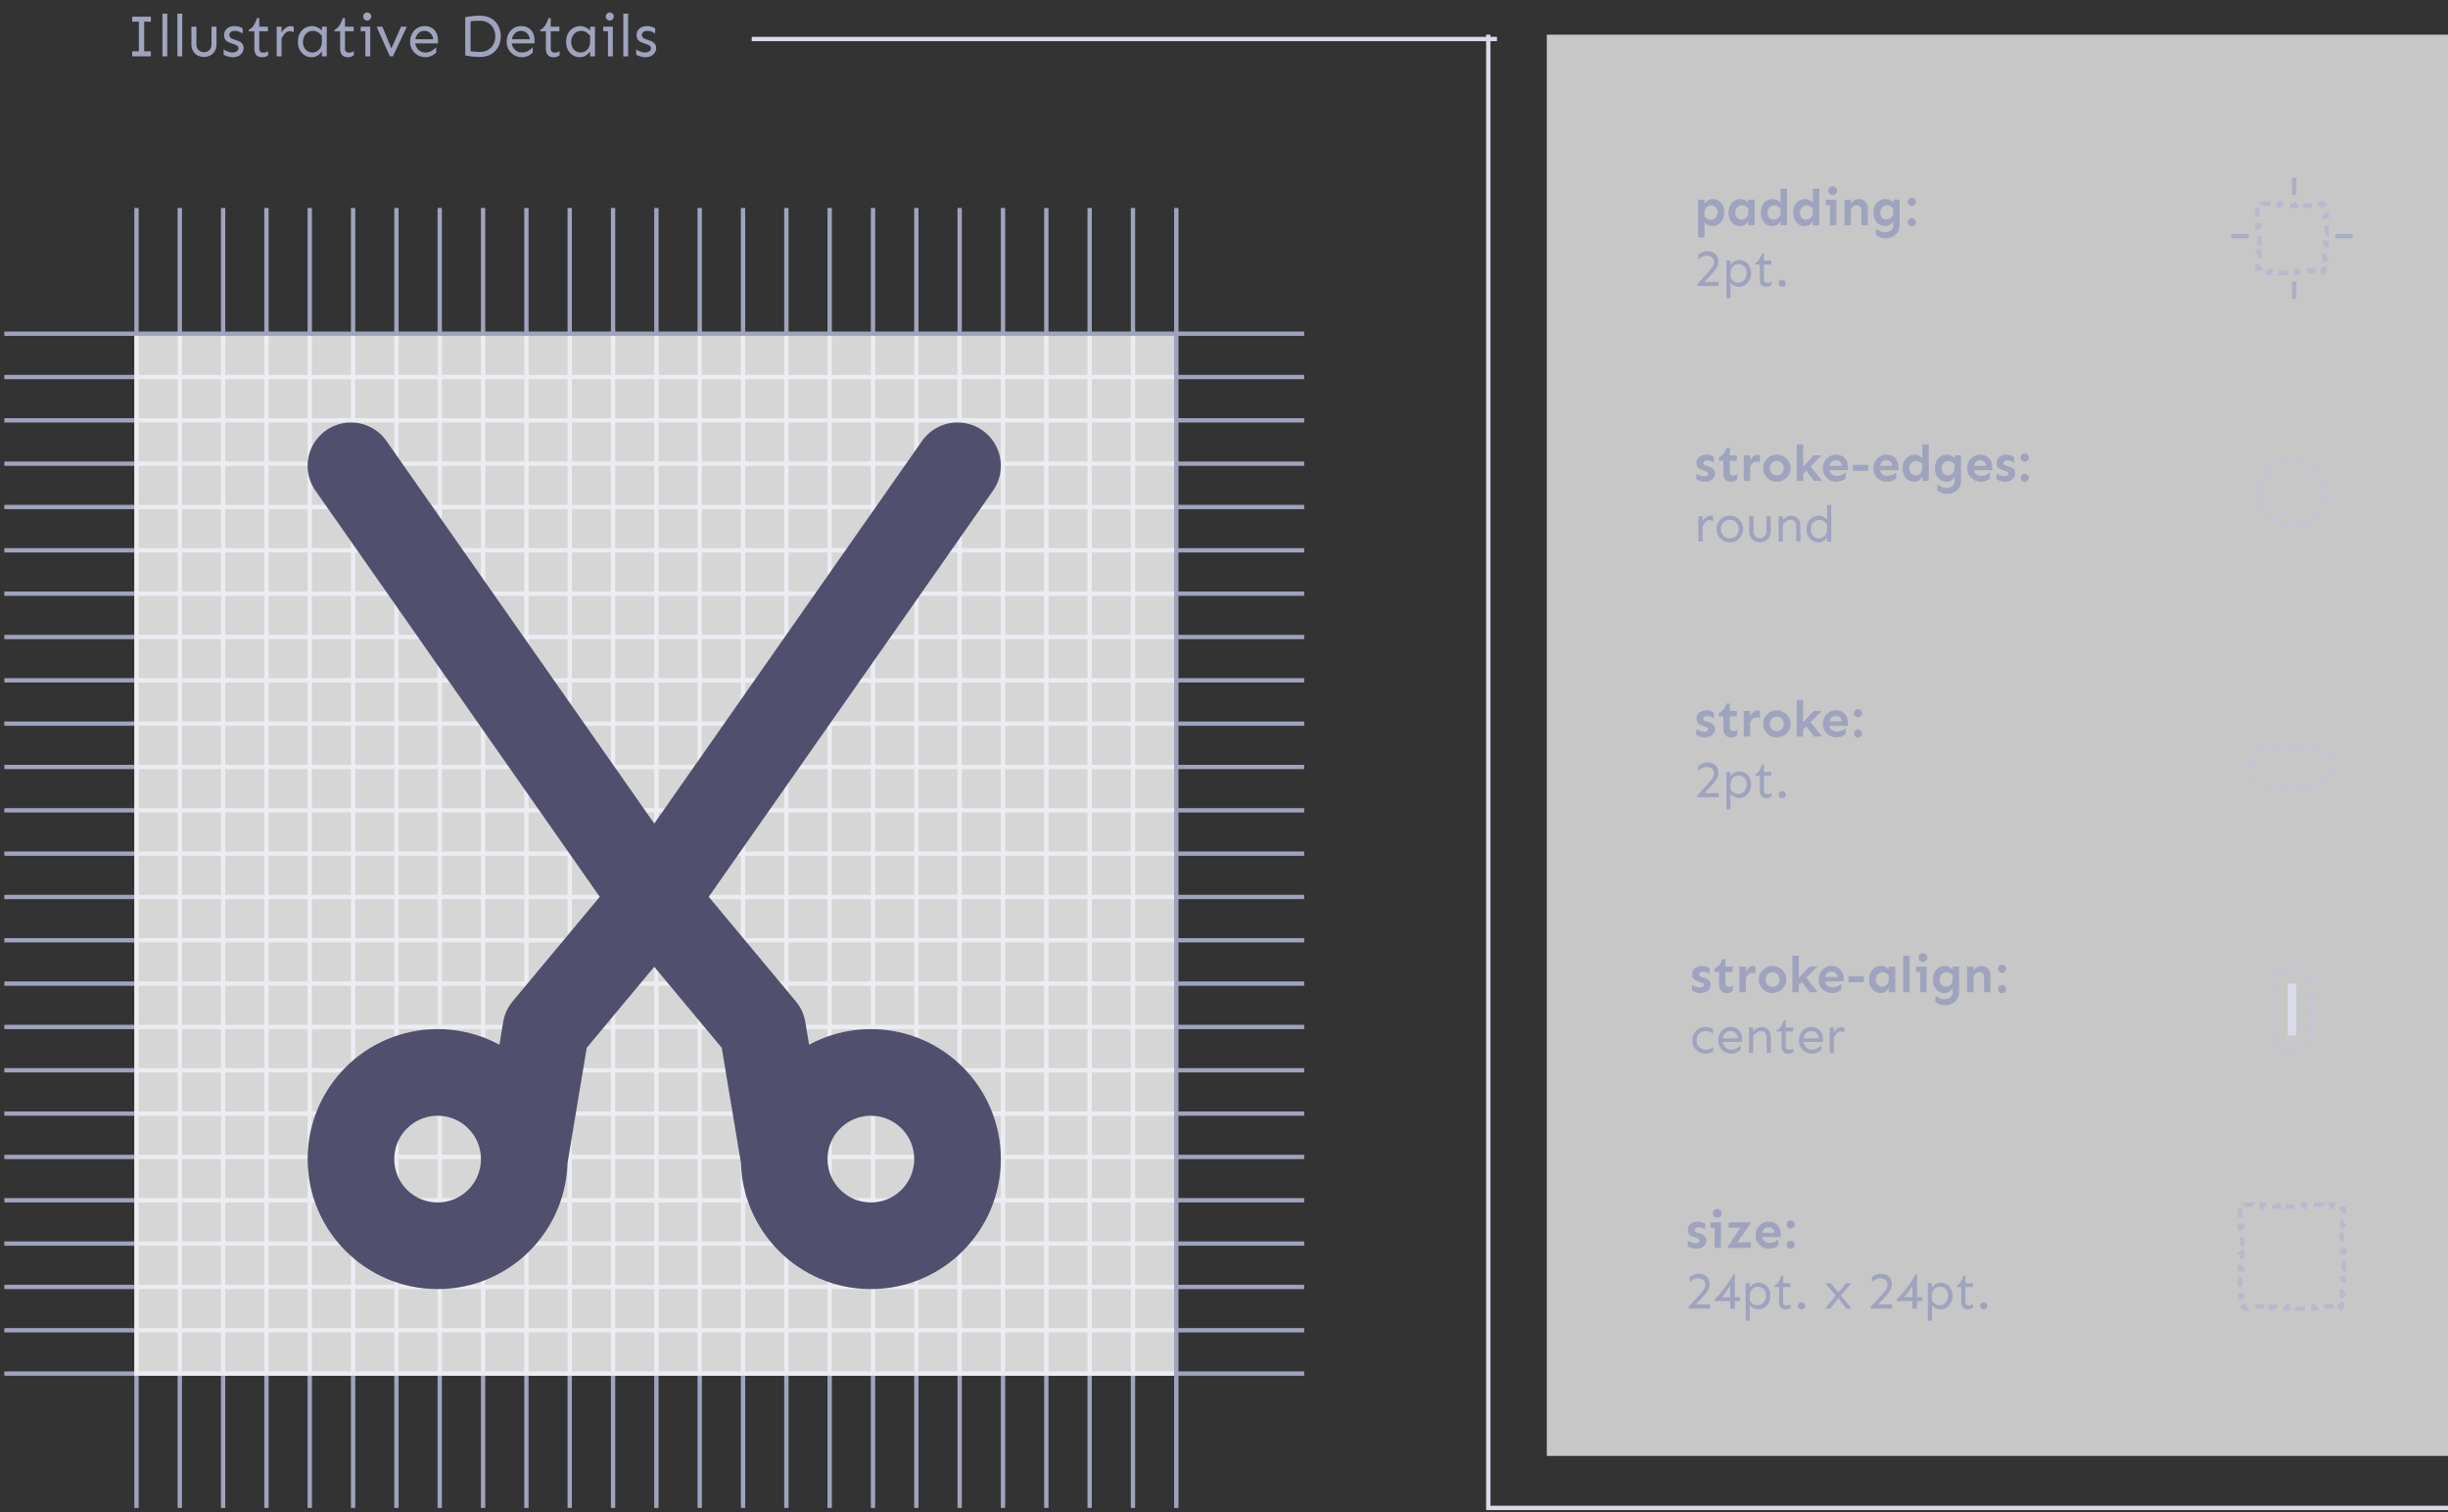 <svg xmlns="http://www.w3.org/2000/svg" width="565" height="349" fill="none" viewBox="0 0 565 349"><rect x="0" y="0" width="565" height="349" fill="#333333" stroke="none"/><path fill="#F8F8F8" fill-opacity=".75" d="M357 8h208v328H357z"/><path stroke="#A0A3BD" d="M31.498 48v300m10-300v300m10-300v300m10-300v300m10-300v300m10-300v300m10-300v300m10-300v300m10-300v300m10-300v300m10-300v300m10-300v300m10-300v300m10-300v300m10-300v300m10-300v300m10-300v300m10-300v300m10-300v300m10.001-300v300m10-300v300m10-300v300m10-300v300m10-300v300m10-300v300M.998 317h300m-300-10h300m-300-10h300m-300-10h300m-300-10h300m-300-10h300m-300-10h300m-300-10h300m-300-10h300m-300-10h300m-300-10h300m-300-10h300m-300-10h300m-300-10h300m-300-10h300m-300-10h300m-300-10h300m-300-10h300m-300-10h300m-300-10h300m-300-10h300m-300-10h300m-300-10h300m-300-10h300m-300-10h300"/><path fill="#fff" d="M30.998 77.5h240v240h-240z" opacity=".8"/><path stroke="#514F6E" stroke-linecap="round" stroke-linejoin="round" stroke-width="20" d="m220.998 107.5-70 100-70-100m40 160 5-30 25-30 25 30 5 30m-80 20c11.046 0 20-8.954 20-20s-8.954-20-20-20-20 8.954-20 20 8.954 20 20 20Zm100 0c11.046 0 20-8.954 20-20s-8.954-20-20-20-20 8.954-20 20 8.954 20 20 20Z"/><path fill="#A0A3BD" d="M34.825 11.838V13h-4.32v-1.162h1.544V5.002h-1.545V3.84h4.32v1.162H33.28v6.836h1.544Zm3.787-8.682V13H37.49V3.156h1.122Zm3.445 0V13h-1.121V3.156h1.12Zm7.916 3.008v4.047c0 .601-.128 1.121-.383 1.559a2.638 2.638 0 0 1-1.039 1.011 3.05 3.05 0 0 1-1.477.356 3.05 3.05 0 0 1-1.476-.356 2.639 2.639 0 0 1-1.04-1.011c-.254-.438-.382-.957-.382-1.56V6.165h1.162v4.047c0 .592.173 1.048.52 1.367a1.8 1.8 0 0 0 1.217.465 1.75 1.75 0 0 0 1.203-.465c.355-.319.533-.775.533-1.367V6.164h1.162Zm4.156-.137c.401 0 .775.06 1.121.178.347.11.597.223.752.342V7.75a3.558 3.558 0 0 0-.779-.424 2.607 2.607 0 0 0-1.012-.205c-.428 0-.752.1-.97.3-.21.201-.315.411-.315.63 0 .173.06.35.178.533.127.173.346.314.656.424l1.148.41c.447.155.78.378.999.67.218.292.328.633.328 1.025 0 .383-.11.734-.328 1.053-.21.319-.506.574-.89.766-.373.182-.806.273-1.298.273a3.44 3.44 0 0 1-.834-.11 5.08 5.08 0 0 1-.766-.232 3.544 3.544 0 0 1-.505-.26V11.4c.127.091.305.196.533.315.237.11.487.205.752.287.264.073.51.11.738.11.428 0 .766-.096 1.012-.288.255-.191.383-.428.383-.71a.611.611 0 0 0-.26-.52c-.164-.128-.406-.25-.725-.37l-1.011-.369c-.53-.2-.88-.45-1.053-.751a2.12 2.12 0 0 1-.26-1.053c0-.584.219-1.067.656-1.45.438-.382 1.021-.574 1.75-.574Zm5.701-1.832v1.97h1.997v1.052H59.83v4.006c0 .282.073.505.22.67.145.164.368.246.67.246.273 0 .5-.032.683-.096.182-.073.341-.15.478-.232v.916c-.182.145-.378.26-.588.341-.2.091-.474.137-.82.137-.583 0-1.025-.173-1.326-.52-.292-.355-.438-.824-.438-1.408v-4.06h-1.312v-.328c.446-.2.82-.529 1.12-.985.302-.465.566-1.034.794-1.709h.52Zm5.155 1.97V7.53c.264-.455.583-.82.957-1.093.373-.274.756-.41 1.148-.41.264 0 .501.045.711.136v1.299a1.701 1.701 0 0 0-.875-.26c-.465 0-.843.164-1.135.492-.282.328-.551.72-.806 1.176V13h-1.121V6.164h1.12Zm7.068-.138c.392 0 .788.096 1.19.287.41.183.76.438 1.052.766v-.916h1.121V13h-1.12v-1.162a3.35 3.35 0 0 1-.972.957c-.4.273-.86.41-1.38.41a3.036 3.036 0 0 1-1.6-.437 3.33 3.33 0 0 1-1.162-1.245c-.283-.528-.424-1.139-.424-1.832 0-.756.141-1.408.424-1.955a3.11 3.11 0 0 1 1.19-1.257 3.205 3.205 0 0 1 1.681-.452Zm.205 1.094c-.492 0-.911.123-1.258.37a2.498 2.498 0 0 0-.806.956 2.856 2.856 0 0 0-.274 1.244c0 .438.091.843.274 1.217.182.365.437.657.765.875.337.219.725.328 1.162.328.42 0 .793-.109 1.122-.328.328-.218.587-.52.779-.902.191-.392.282-.83.273-1.313l-.013-1.312a3.542 3.542 0 0 0-.916-.834c-.32-.2-.689-.3-1.108-.3Zm7.37-2.926v1.97h1.995v1.052h-1.996v4.006c0 .282.073.505.219.67.146.164.37.246.67.246.273 0 .501-.032.683-.096a3.35 3.35 0 0 0 .479-.232v.916c-.182.145-.378.26-.588.341-.2.091-.474.137-.82.137-.584 0-1.026-.173-1.326-.52-.292-.355-.438-.824-.438-1.408v-4.06h-1.312v-.328c.446-.2.82-.529 1.12-.985.302-.465.566-1.034.794-1.709h.52Zm5.126-1.312c.264 0 .483.096.656.287a.88.88 0 0 1 .274.643.91.91 0 0 1-.273.642.847.847 0 0 1-.657.287.89.89 0 0 1-.67-.287.934.934 0 0 1-.26-.643c0-.246.087-.46.26-.642a.89.89 0 0 1 .67-.287Zm.697 3.281V13h-1.12V7.217h-1.08V6.164h2.2Zm8.45 0L90.688 13h-.698l-3.076-6.836h1.34l2.065 5.031 2.242-5.03h1.34Zm4.047-.137c.701 0 1.285.146 1.75.438.464.292.811.688 1.039 1.19.237.5.355 1.066.355 1.695v.67h-5.25c.055.382.187.733.397 1.052.21.32.483.575.82.766.337.182.725.273 1.162.273.492 0 .953-.123 1.38-.369a5.217 5.217 0 0 0 1.081-.834l-.014 1.217a2.726 2.726 0 0 1-.574.492 3.59 3.59 0 0 1-.861.41 2.882 2.882 0 0 1-1.012.178c-.693 0-1.308-.164-1.846-.492a3.616 3.616 0 0 1-1.271-1.299 3.656 3.656 0 0 1-.451-1.791c0-.647.14-1.244.423-1.791.283-.547.67-.984 1.163-1.312a3.05 3.05 0 0 1 1.709-.493Zm0 1.094c-.566 0-1.03.191-1.395.574a2.51 2.51 0 0 0-.684 1.367h4.116c-.046-.446-.174-.81-.383-1.093a1.875 1.875 0 0 0-.738-.63 2.023 2.023 0 0 0-.916-.218Zm12.796-3.5c1.03 0 1.901.21 2.612.629.72.42 1.267.989 1.64 1.709.383.71.575 1.518.575 2.42 0 .902-.192 1.713-.575 2.434a4.186 4.186 0 0 1-1.64 1.695c-.711.42-1.582.629-2.612.629a14.56 14.56 0 0 1-1.736-.096 28.16 28.16 0 0 1-1.627-.246V3.963c.556-.1 1.098-.182 1.627-.246a14.557 14.557 0 0 1 1.736-.096Zm0 1.162c-.328 0-.679.014-1.052.041-.374.018-.734.05-1.08.096v6.918c.346.036.706.068 1.08.096.373.027.724.04 1.052.04.739 0 1.372-.154 1.901-.464a3.2 3.2 0 0 0 1.23-1.285c.292-.547.438-1.162.438-1.846 0-.684-.146-1.294-.438-1.832a3.09 3.09 0 0 0-1.23-1.285c-.529-.32-1.162-.479-1.901-.479Zm9.489 1.244c.702 0 1.285.146 1.75.438.465.292.811.688 1.039 1.19.237.5.355 1.066.355 1.695v.67h-5.25c.055.382.187.733.397 1.052.209.32.483.575.82.766.337.182.725.273 1.162.273.492 0 .953-.123 1.381-.369a5.219 5.219 0 0 0 1.08-.834l-.014 1.217a2.726 2.726 0 0 1-.574.492 3.58 3.58 0 0 1-.861.41 2.881 2.881 0 0 1-1.012.178c-.693 0-1.308-.164-1.846-.492a3.622 3.622 0 0 1-1.271-1.299 3.653 3.653 0 0 1-.451-1.791c0-.647.141-1.244.424-1.791.282-.547.67-.984 1.162-1.312a3.05 3.05 0 0 1 1.709-.493Zm0 1.094c-.565 0-1.03.191-1.395.574-.364.374-.592.83-.683 1.367h4.115c-.046-.446-.173-.81-.383-1.093a1.874 1.874 0 0 0-.738-.63 2.024 2.024 0 0 0-.916-.218Zm6.877-2.926v1.97h1.996v1.052h-1.996v4.006c0 .282.073.505.218.67.146.164.37.246.67.246.274 0 .502-.032.684-.096.182-.073.342-.15.478-.232v.916c-.182.145-.378.26-.587.341-.201.091-.474.137-.821.137-.583 0-1.025-.173-1.326-.52-.292-.355-.437-.824-.437-1.408v-4.06h-1.313v-.328c.447-.2.82-.529 1.121-.985.301-.465.565-1.034.793-1.709h.52Zm6.849 1.832c.392 0 .789.096 1.19.287.41.183.761.438 1.052.766v-.916h1.122V13h-1.122v-1.162c-.237.365-.56.684-.97.957-.401.273-.862.41-1.381.41a3.039 3.039 0 0 1-1.6-.437 3.33 3.33 0 0 1-1.162-1.245c-.282-.528-.424-1.139-.424-1.832 0-.756.142-1.408.424-1.955a3.108 3.108 0 0 1 1.19-1.257 3.202 3.202 0 0 1 1.681-.452Zm.205 1.094c-.492 0-.911.123-1.257.37a2.49 2.49 0 0 0-.807.956 2.86 2.86 0 0 0-.274 1.244c0 .438.092.843.274 1.217.182.365.437.657.766.875.337.219.724.328 1.162.328.419 0 .793-.109 1.121-.328.328-.218.588-.52.779-.902a2.82 2.82 0 0 0 .273-1.313l-.013-1.312a3.552 3.552 0 0 0-.916-.834c-.319-.2-.688-.3-1.108-.3Zm6.577-4.238c.264 0 .483.096.656.287a.88.88 0 0 1 .273.643.91.91 0 0 1-.273.642.847.847 0 0 1-.656.287.888.888 0 0 1-.67-.287.93.93 0 0 1-.26-.643.9.9 0 0 1 .26-.642.888.888 0 0 1 .67-.287Zm.697 3.281V13h-1.121V7.217h-1.08V6.164h2.201Zm3.541-3.008V13h-1.121V3.156h1.121Zm4.361 2.871c.401 0 .775.06 1.121.178.347.11.597.223.752.342V7.75a3.548 3.548 0 0 0-.779-.424 2.605 2.605 0 0 0-1.012-.205c-.428 0-.752.1-.971.3-.209.201-.314.411-.314.63 0 .173.059.35.178.533.127.173.346.314.656.424l1.148.41c.447.155.78.378.998.67.219.292.329.633.329 1.025 0 .383-.11.734-.329 1.053a2.217 2.217 0 0 1-.888.766c-.374.182-.807.273-1.299.273-.264 0-.542-.036-.834-.11a5.073 5.073 0 0 1-.766-.232 3.548 3.548 0 0 1-.505-.26V11.4c.127.091.305.196.533.315.237.11.487.205.752.287.264.073.51.11.738.11.428 0 .766-.096 1.012-.288.255-.191.382-.428.382-.71a.611.611 0 0 0-.259-.52c-.164-.128-.406-.25-.725-.37l-1.012-.369c-.528-.2-.879-.45-1.052-.751a2.113 2.113 0 0 1-.26-1.053c0-.584.219-1.067.656-1.45.438-.382 1.021-.574 1.75-.574Z"/><path stroke="#D9DBE9" d="M343.5 348V8m2 1h-172M565 348H343"/><path fill="#A0A3BD" d="M392.824 222.93c.368 0 .707.054 1.02.164.312.109.555.234.727.375v1.312a4.316 4.316 0 0 0-.692-.363 2.04 2.04 0 0 0-.832-.176c-.281 0-.504.063-.668.188-.164.125-.246.273-.246.445 0 .125.047.242.141.352.093.101.273.191.539.269l.668.223c.898.265 1.347.785 1.347 1.558 0 .368-.105.696-.316.985a2.096 2.096 0 0 1-.832.668 2.636 2.636 0 0 1-1.149.246c-.398 0-.785-.063-1.16-.188-.375-.125-.66-.261-.855-.41v-1.301c.148.102.328.2.539.293.211.094.43.172.656.235.227.054.434.082.621.082.297 0 .524-.051.68-.153a.518.518 0 0 0 .246-.457.398.398 0 0 0-.199-.351 2.674 2.674 0 0 0-.586-.258l-.727-.258c-.453-.148-.765-.359-.937-.633a1.785 1.785 0 0 1-.258-.972c0-.375.094-.7.281-.973.196-.281.465-.5.809-.656a2.717 2.717 0 0 1 1.183-.246Zm5.415-1.571v1.723h1.64v1.242h-1.64v2.555c0 .266.058.476.175.633.125.148.309.222.551.222a1.696 1.696 0 0 0 .973-.269v1.183a1.846 1.846 0 0 1-.563.375c-.219.102-.496.153-.832.153-.531 0-.965-.168-1.301-.504-.328-.344-.492-.813-.492-1.406v-2.942h-1.066v-.762c.375-.132.719-.382 1.031-.75.32-.367.574-.851.762-1.453h.762Zm6.949 3.387a1.576 1.576 0 0 0-.785-.211 1.16 1.16 0 0 0-.856.34 3.198 3.198 0 0 0-.598.82V229h-1.488v-5.918h1.488v1.113c.204-.351.442-.644.715-.879.282-.234.598-.351.95-.351.21 0 .402.035.574.105v1.676Zm3.902-1.816c.578 0 1.106.14 1.582.422.477.273.859.648 1.149 1.125a2.9 2.9 0 0 1 .445 1.582c0 .586-.149 1.113-.445 1.582-.29.468-.672.843-1.149 1.125a3.125 3.125 0 0 1-1.582.41c-.57 0-1.098-.137-1.582-.41a3.306 3.306 0 0 1-1.148-1.125 2.954 2.954 0 0 1-.434-1.582c0-.586.145-1.114.434-1.582a3.158 3.158 0 0 1 1.148-1.125 3.088 3.088 0 0 1 1.582-.422Zm0 1.441c-.281 0-.543.067-.785.199a1.532 1.532 0 0 0-.586.575c-.141.25-.211.554-.211.914 0 .359.07.664.211.914.148.25.344.441.586.574.242.125.504.187.785.187s.543-.062.785-.187a1.53 1.53 0 0 0 .586-.574c.149-.25.223-.555.223-.914 0-.36-.074-.664-.223-.914a1.532 1.532 0 0 0-.586-.575 1.615 1.615 0 0 0-.785-.199Zm6.07-3.809v5.157l2.414-2.637h1.864l-2.555 2.566 2.684 3.352h-1.875l-1.793-2.355-.739.738V229h-1.488v-8.438h1.488Zm7.559 2.368c.578 0 1.074.125 1.488.375.422.25.742.597.961 1.043.227.437.34.945.34 1.523v.633h-4.289c.078.398.273.719.586.961.312.242.695.363 1.148.363.43 0 .821-.086 1.172-.258.352-.172.633-.347.844-.527l-.012 1.383c-.187.164-.468.332-.843.504a2.96 2.96 0 0 1-1.219.246 3.283 3.283 0 0 1-1.606-.399 3.14 3.14 0 0 1-1.148-1.089c-.281-.461-.422-.989-.422-1.583 0-.578.129-1.105.387-1.582a3.079 3.079 0 0 1 1.066-1.148 2.759 2.759 0 0 1 1.547-.445Zm-.035 1.3c-.367 0-.676.114-.926.34-.25.227-.422.532-.516.914h2.836c-.031-.422-.187-.734-.468-.937a1.511 1.511 0 0 0-.926-.317Zm7.5 1.043v1.407h-3.528v-1.407h3.528Zm3.961-2.343c.32 0 .644.074.972.222.329.149.602.348.821.598v-.668h1.488V229h-1.488v-.996c-.172.32-.422.598-.75.832-.328.226-.711.34-1.149.34-.476 0-.918-.121-1.324-.364a2.627 2.627 0 0 1-.961-1.054c-.242-.461-.363-1.02-.363-1.676 0-.656.121-1.219.363-1.687a2.72 2.72 0 0 1 .996-1.079 2.631 2.631 0 0 1 1.395-.386Zm.304 1.453a1.34 1.34 0 0 0-.808.246 1.606 1.606 0 0 0-.516.621 1.882 1.882 0 0 0-.187.832c0 .445.133.824.398 1.137.274.312.633.469 1.078.469.266 0 .512-.071.739-.211.234-.141.421-.336.562-.586.149-.258.223-.567.223-.926v-.844a2.652 2.652 0 0 0-.692-.539 1.625 1.625 0 0 0-.797-.199Zm6.293-3.821V229h-1.488v-8.438h1.488Zm3.059-.562c.281 0 .523.102.727.305a.966.966 0 0 1 0 1.406.995.995 0 0 1-.727.305.995.995 0 0 1-.727-.305.986.986 0 0 1-.293-.703c0-.274.098-.508.293-.703a.995.995 0 0 1 .727-.305Zm.867 3.082V229h-1.488v-4.652h-.949v-1.266h2.437Zm4.219-.152c.32 0 .644.074.973.222.328.149.601.348.82.598v-.668h1.488v5.766c0 .672-.148 1.238-.445 1.699a2.884 2.884 0 0 1-1.184 1.066 3.518 3.518 0 0 1-1.617.375c-.523 0-.953-.078-1.289-.234a6.08 6.08 0 0 1-.937-.539v-1.406c.179.109.367.226.562.351.203.125.43.231.68.317.258.085.554.128.89.128.352 0 .668-.066.95-.199.281-.133.5-.32.656-.562.164-.235.246-.504.246-.809v-1.031c-.172.32-.422.598-.75.832-.328.226-.711.34-1.149.34-.476 0-.917-.121-1.324-.364-.398-.242-.718-.593-.961-1.054-.242-.461-.363-1.02-.363-1.676 0-.656.121-1.219.363-1.687a2.72 2.72 0 0 1 .996-1.079 2.631 2.631 0 0 1 1.395-.386Zm.305 1.465c-.313 0-.582.082-.809.246a1.606 1.606 0 0 0-.516.621c-.125.25-.187.523-.187.82 0 .445.133.824.398 1.137.274.304.633.457 1.078.457.266 0 .512-.067.739-.199a1.56 1.56 0 0 0 .562-.586c.149-.258.223-.567.223-.926v-.844a2.44 2.44 0 0 0-.691-.527 1.63 1.63 0 0 0-.797-.199Zm6.293-1.313v.844c.179-.242.421-.469.726-.68a1.863 1.863 0 0 1 1.067-.316c.601 0 1.105.203 1.511.609.407.406.61 1.016.61 1.828V229h-1.489l-.011-3.434c0-.398-.098-.695-.293-.89-.188-.196-.45-.293-.785-.293-.266 0-.516.086-.75.258a2.69 2.69 0 0 0-.586.609V229h-1.489v-5.918h1.489Zm6.586-.434c.257 0 .476.094.656.282a.874.874 0 0 1 .281.656c0 .258-.094.48-.281.668a.893.893 0 0 1-.656.269.93.93 0 0 1-.668-.269.932.932 0 0 1-.27-.668.89.89 0 0 1 .27-.656.91.91 0 0 1 .668-.282Zm0 4.688c.257 0 .476.094.656.281.187.18.281.399.281.656a.913.913 0 0 1-.281.668.894.894 0 0 1-.656.27.93.93 0 0 1-.668-.27.93.93 0 0 1-.27-.668c0-.257.09-.476.27-.656a.913.913 0 0 1 .668-.281Zm-68.426 9.687c.429 0 .801.071 1.113.211.313.133.527.254.645.364v.972a3.513 3.513 0 0 0-.75-.422c-.282-.125-.618-.187-1.008-.187-.414 0-.778.101-1.09.305a2.005 2.005 0 0 0-.727.785c-.164.32-.246.672-.246 1.054 0 .375.082.727.246 1.055.172.32.414.582.727.785.312.196.676.293 1.09.293.39 0 .726-.058 1.008-.176.281-.124.531-.269.75-.433v.973c-.118.117-.332.242-.645.375-.312.132-.684.199-1.113.199-.594 0-1.121-.141-1.582-.422a3.1 3.1 0 0 1-1.09-1.113 3.135 3.135 0 0 1-.387-1.536c0-.554.129-1.066.387-1.535a3.086 3.086 0 0 1 1.09-1.125c.461-.281.988-.422 1.582-.422Zm5.754 0c.601 0 1.101.125 1.5.375.398.25.695.59.89 1.02.203.43.305.914.305 1.453v.574h-4.5c.047.328.16.629.34.903.18.273.414.492.703.656.289.156.621.234.996.234a2.34 2.34 0 0 0 1.184-.316 4.46 4.46 0 0 0 .925-.715l-.011 1.043c-.11.133-.274.273-.492.422-.211.14-.458.258-.739.351a2.457 2.457 0 0 1-.867.153c-.594 0-1.121-.141-1.582-.422a3.1 3.1 0 0 1-1.09-1.113 3.135 3.135 0 0 1-.387-1.536 3.3 3.3 0 0 1 .364-1.535c.242-.468.574-.843.996-1.125.43-.281.918-.422 1.465-.422Zm0 .938c-.485 0-.883.164-1.196.492-.312.32-.507.711-.586 1.172h3.528c-.039-.383-.149-.695-.328-.937a1.61 1.61 0 0 0-.633-.54 1.734 1.734 0 0 0-.785-.187Zm5.238-.82v.925c.125-.156.285-.312.48-.468.196-.164.414-.301.657-.41.25-.11.507-.165.773-.165.399 0 .762.09 1.09.27.328.172.59.437.785.797.195.351.293.797.293 1.336V243h-.961l-.012-3.48c0-.508-.113-.895-.339-1.161-.219-.265-.559-.398-1.02-.398-.312 0-.625.117-.937.351a4.126 4.126 0 0 0-.809.797V243h-.961v-5.859h.961Zm7.512-1.688v1.688h1.711v.902h-1.711v3.434c0 .242.062.433.187.574.125.14.317.211.574.211.235 0 .43-.028.586-.082.157-.063.293-.129.41-.2v.786a1.95 1.95 0 0 1-.503.293c-.172.078-.407.117-.704.117-.5 0-.878-.149-1.136-.446-.25-.304-.375-.707-.375-1.207v-3.48h-1.125v-.281c.383-.172.703-.453.961-.844.257-.398.484-.887.679-1.465h.446Zm5.871 1.57c.601 0 1.101.125 1.5.375.398.25.695.59.89 1.02.204.43.305.914.305 1.453v.574h-4.5c.047.328.16.629.34.903.18.273.414.492.703.656.289.156.621.234.996.234.422 0 .817-.105 1.184-.316.367-.219.676-.457.926-.715l-.012 1.043c-.11.133-.274.273-.492.422-.211.14-.457.258-.739.351a2.457 2.457 0 0 1-.867.153c-.594 0-1.121-.141-1.582-.422a3.1 3.1 0 0 1-1.09-1.113 3.134 3.134 0 0 1-.386-1.536c0-.554.121-1.066.363-1.535.242-.468.574-.843.996-1.125.43-.281.918-.422 1.465-.422Zm0 .938c-.485 0-.883.164-1.196.492a2.15 2.15 0 0 0-.585 1.172h3.527c-.039-.383-.149-.695-.328-.937a1.61 1.61 0 0 0-.633-.54 1.734 1.734 0 0 0-.785-.187Zm5.238-.82v1.171c.227-.39.5-.703.82-.937.321-.234.649-.352.985-.352a1.5 1.5 0 0 1 .609.118v1.113c-.25-.149-.5-.223-.75-.223-.398 0-.723.141-.973.422a6.135 6.135 0 0 0-.691 1.008V243h-.961v-5.859h.961ZM395.301 45.93c.469 0 .902.12 1.301.363.406.234.73.582.972 1.043.25.453.375 1.008.375 1.664 0 .656-.125 1.223-.375 1.7a2.675 2.675 0 0 1-.996 1.1c-.414.25-.875.376-1.382.376-.329 0-.657-.078-.985-.235a2.78 2.78 0 0 1-.808-.609v3.48h-1.489v-8.73h1.489v.996c.171-.32.421-.59.75-.809.328-.226.711-.34 1.148-.34Zm-.375 1.488c-.266 0-.516.07-.75.21a1.556 1.556 0 0 0-.574.575c-.141.25-.207.55-.199.902v.856c.211.219.437.402.679.55.25.141.52.212.809.212.305 0 .57-.082.797-.246.226-.164.402-.375.527-.633a1.96 1.96 0 0 0 .188-.844c0-.445-.137-.82-.411-1.125-.265-.305-.621-.457-1.066-.457Zm6.785-1.488c.32 0 .645.074.973.222.328.149.601.348.82.598v-.668h1.488V52h-1.488v-.996c-.172.32-.422.598-.75.832a1.97 1.97 0 0 1-1.148.34c-.477 0-.918-.121-1.325-.364-.398-.242-.718-.593-.96-1.054-.243-.461-.364-1.02-.364-1.676 0-.656.121-1.219.364-1.688a2.72 2.72 0 0 1 .996-1.078 2.621 2.621 0 0 1 1.394-.386Zm.305 1.453c-.313 0-.582.082-.809.246-.218.156-.39.363-.515.621a1.882 1.882 0 0 0-.188.832c0 .445.133.824.399 1.137.273.312.632.468 1.078.468.265 0 .511-.07.738-.21a1.56 1.56 0 0 0 .562-.586c.149-.258.223-.567.223-.926v-.844a2.631 2.631 0 0 0-.691-.539 1.63 1.63 0 0 0-.797-.2Zm10.43-3.82V52h-1.489v-.996c-.172.32-.422.598-.75.832a1.97 1.97 0 0 1-1.148.34 2.53 2.53 0 0 1-1.324-.364c-.399-.242-.719-.593-.961-1.054-.243-.461-.364-1.02-.364-1.676 0-.656.121-1.219.364-1.688a2.72 2.72 0 0 1 .996-1.078 2.621 2.621 0 0 1 1.394-.386c.321 0 .645.074.973.222.328.149.602.348.82.598v-3.188h1.489Zm-2.977 3.831c-.313 0-.582.083-.809.247-.218.156-.39.363-.515.62-.125.25-.188.524-.188.821 0 .445.133.824.399 1.137.273.312.633.468 1.078.468.265 0 .512-.07.738-.21a1.57 1.57 0 0 0 .563-.586c.148-.258.222-.567.222-.926v-.844a2.43 2.43 0 0 0-.691-.527 1.63 1.63 0 0 0-.797-.2Zm10.43-3.831V52h-1.489v-.996c-.171.32-.421.598-.75.832a1.97 1.97 0 0 1-1.148.34 2.53 2.53 0 0 1-1.324-.364c-.399-.242-.719-.593-.961-1.054-.242-.461-.363-1.02-.363-1.676 0-.656.121-1.219.363-1.688a2.72 2.72 0 0 1 .996-1.078 2.624 2.624 0 0 1 1.394-.386c.321 0 .645.074.973.222.328.149.602.348.82.598v-3.188h1.489Zm-2.977 3.831a1.34 1.34 0 0 0-.808.247 1.61 1.61 0 0 0-.516.62c-.125.25-.188.524-.188.821 0 .445.133.824.399 1.137.273.312.633.468 1.078.468.266 0 .512-.07.738-.21a1.56 1.56 0 0 0 .563-.586c.148-.258.222-.567.222-.926v-.844a2.43 2.43 0 0 0-.691-.527 1.63 1.63 0 0 0-.797-.2ZM422.969 43c.281 0 .523.102.727.305a.966.966 0 0 1 0 1.406.994.994 0 0 1-.727.305.994.994 0 0 1-.727-.305.986.986 0 0 1-.293-.703.96.96 0 0 1 .293-.703.995.995 0 0 1 .727-.305Zm.867 3.082V52h-1.488v-4.652h-.949v-1.266h2.437Zm3.363 0v.844a3.07 3.07 0 0 1 .727-.68 1.87 1.87 0 0 1 1.066-.316c.602 0 1.106.203 1.512.61.406.405.61 1.015.61 1.827V52h-1.489l-.011-3.434c0-.398-.098-.695-.293-.89-.188-.196-.45-.293-.786-.293-.265 0-.515.086-.75.258a2.746 2.746 0 0 0-.586.609V52h-1.488v-5.918h1.488Zm7.969-.152c.321 0 .645.074.973.222.328.149.601.348.82.598v-.668h1.488v5.766c0 .672-.148 1.238-.445 1.699a2.886 2.886 0 0 1-1.183 1.066 3.525 3.525 0 0 1-1.618.375c-.523 0-.953-.078-1.289-.234a6.08 6.08 0 0 1-.937-.54V52.81c.179.109.367.226.562.351.203.125.43.23.68.317.258.086.555.129.891.129.351 0 .668-.067.949-.2.281-.133.5-.32.656-.562.164-.235.246-.504.246-.809v-1.031c-.172.32-.422.598-.75.832a1.97 1.97 0 0 1-1.148.34 2.53 2.53 0 0 1-1.324-.364c-.399-.242-.719-.593-.961-1.054-.243-.461-.364-1.02-.364-1.676 0-.656.121-1.219.364-1.688a2.72 2.72 0 0 1 .996-1.078 2.621 2.621 0 0 1 1.394-.386Zm.305 1.465c-.313 0-.582.082-.809.246-.218.156-.39.363-.515.62-.125.25-.188.524-.188.821 0 .445.133.824.399 1.137.273.304.632.457 1.078.457.265 0 .511-.067.738-.2a1.56 1.56 0 0 0 .563-.585c.148-.258.222-.567.222-.926v-.844a2.43 2.43 0 0 0-.691-.527 1.63 1.63 0 0 0-.797-.2Zm5.766-1.747c.257 0 .476.094.656.282.187.18.281.398.281.656s-.094.48-.281.668a.894.894 0 0 1-.656.27.931.931 0 0 1-.668-.27.932.932 0 0 1-.27-.668.89.89 0 0 1 .27-.656.912.912 0 0 1 .668-.282Zm0 4.688c.257 0 .476.094.656.281.187.18.281.399.281.656 0 .258-.094.48-.281.668a.894.894 0 0 1-.656.27.931.931 0 0 1-.668-.27.932.932 0 0 1-.27-.668c0-.257.09-.476.27-.656a.912.912 0 0 1 .668-.281ZM394 57.973c.516 0 .969.093 1.36.28.39.188.695.458.914.81.218.343.328.753.328 1.23 0 .508-.129.992-.387 1.453-.258.453-.625.938-1.101 1.453-.469.516-1.028 1.125-1.676 1.828h3.222V66h-4.921v-.422c.796-.89 1.484-1.644 2.062-2.262.578-.625 1.023-1.16 1.336-1.605.312-.445.469-.84.469-1.184 0-.508-.168-.886-.504-1.136-.328-.258-.727-.387-1.196-.387a2.17 2.17 0 0 0-1.089.293 4.656 4.656 0 0 0-.844.586V58.78a3.49 3.49 0 0 1 .832-.539c.351-.18.75-.27 1.195-.27Zm7.418 2.05c.508 0 .965.125 1.371.375.414.243.742.586.985 1.032.25.437.375.953.375 1.547 0 .64-.125 1.203-.375 1.687a2.735 2.735 0 0 1-1.008 1.113 2.647 2.647 0 0 1-1.442.399 2.26 2.26 0 0 1-1.031-.27c-.344-.18-.64-.41-.89-.691v3.597h-.961v-8.671h.961v.996a2.53 2.53 0 0 1 .82-.785c.351-.22.75-.329 1.195-.329Zm-.152.938c-.352 0-.672.09-.961.27-.281.18-.504.43-.668.75-.156.312-.234.68-.234 1.101l.011 1.125c.25.305.512.555.785.75.274.188.59.281.95.281.422 0 .781-.11 1.078-.328.297-.219.523-.5.679-.844.165-.351.247-.714.247-1.09a2.16 2.16 0 0 0-.235-1.019 1.842 1.842 0 0 0-.656-.727 1.809 1.809 0 0 0-.996-.27Zm5.848-2.508v1.688h1.71v.902h-1.71v3.434c0 .242.062.433.187.574.125.14.316.21.574.21.235 0 .43-.027.586-.081.156-.063.293-.13.41-.2v.786a1.92 1.92 0 0 1-.504.293c-.171.078-.406.117-.703.117-.5 0-.879-.149-1.136-.445-.25-.305-.375-.708-.375-1.208v-3.48h-1.125v-.281c.382-.172.703-.453.961-.844.257-.398.484-.887.679-1.465h.446Zm4.218 6.117a.76.76 0 0 1 .574.246.76.76 0 0 1 .247.575c0 .218-.082.41-.247.574a.76.76 0 0 1-.574.246.8.8 0 0 1-.586-.246.807.807 0 0 1-.234-.574c0-.227.078-.418.234-.575a.8.8 0 0 1 .586-.246Zm-17.508 40.36c.368 0 .707.054 1.02.164.312.109.555.234.727.375v1.312a4.316 4.316 0 0 0-.692-.363 2.04 2.04 0 0 0-.832-.176c-.281 0-.504.063-.668.188-.164.125-.246.273-.246.445 0 .125.047.242.141.352.093.101.273.191.539.269l.668.223c.898.265 1.347.785 1.347 1.558 0 .368-.105.696-.316.985a2.096 2.096 0 0 1-.832.668 2.636 2.636 0 0 1-1.149.246c-.398 0-.785-.063-1.16-.188-.375-.125-.66-.261-.855-.41v-1.301c.148.102.328.2.539.293.211.094.43.172.656.235.227.054.434.082.621.082.297 0 .524-.051.68-.153a.518.518 0 0 0 .246-.457.398.398 0 0 0-.199-.351 2.674 2.674 0 0 0-.586-.258l-.727-.258c-.453-.148-.765-.359-.937-.633a1.785 1.785 0 0 1-.258-.972c0-.375.094-.7.281-.973.196-.281.465-.5.809-.656a2.717 2.717 0 0 1 1.183-.246Zm5.415-1.571v1.723h1.64v1.242h-1.64v2.555c0 .266.058.476.175.633.125.148.309.222.551.222a1.696 1.696 0 0 0 .973-.269v1.183a1.846 1.846 0 0 1-.563.375c-.219.102-.496.153-.832.153-.531 0-.965-.168-1.301-.504-.328-.344-.492-.813-.492-1.406v-2.942h-1.066v-.762c.375-.132.719-.382 1.031-.75.32-.367.574-.851.762-1.453h.762Zm6.949 3.387a1.576 1.576 0 0 0-.785-.211 1.16 1.16 0 0 0-.856.34 3.198 3.198 0 0 0-.598.82V111h-1.488v-5.918h1.488v1.113c.204-.351.442-.644.715-.879.282-.234.598-.351.95-.351.21 0 .402.035.574.105v1.676Zm3.902-1.816c.578 0 1.106.14 1.582.422.477.273.859.648 1.149 1.125a2.9 2.9 0 0 1 .445 1.582c0 .586-.149 1.113-.445 1.582-.29.468-.672.843-1.149 1.125a3.125 3.125 0 0 1-1.582.41c-.57 0-1.098-.137-1.582-.41a3.306 3.306 0 0 1-1.148-1.125 2.954 2.954 0 0 1-.434-1.582c0-.586.145-1.114.434-1.582a3.158 3.158 0 0 1 1.148-1.125 3.088 3.088 0 0 1 1.582-.422Zm0 1.441c-.281 0-.543.067-.785.199a1.532 1.532 0 0 0-.586.575c-.141.25-.211.554-.211.914 0 .359.07.664.211.914.148.25.344.441.586.574.242.125.504.187.785.187s.543-.062.785-.187a1.53 1.53 0 0 0 .586-.574c.149-.25.223-.555.223-.914 0-.36-.074-.664-.223-.914a1.532 1.532 0 0 0-.586-.575 1.615 1.615 0 0 0-.785-.199Zm6.07-3.809v5.157l2.414-2.637h1.864l-2.555 2.566 2.684 3.352h-1.875l-1.793-2.355-.739.738V111h-1.488v-8.438h1.488Zm7.559 2.368c.578 0 1.074.125 1.488.375.422.25.742.597.961 1.043.227.437.34.945.34 1.523v.633h-4.289c.078.398.273.719.586.961.312.242.695.363 1.148.363.43 0 .821-.086 1.172-.258.352-.172.633-.347.844-.527l-.012 1.383c-.187.164-.468.332-.843.504a2.96 2.96 0 0 1-1.219.246 3.283 3.283 0 0 1-1.606-.399 3.14 3.14 0 0 1-1.148-1.089c-.281-.461-.422-.989-.422-1.583 0-.578.129-1.105.387-1.582a3.079 3.079 0 0 1 1.066-1.148 2.759 2.759 0 0 1 1.547-.445Zm-.035 1.3c-.367 0-.676.114-.926.34-.25.227-.422.532-.516.914h2.836c-.031-.422-.187-.734-.468-.937a1.511 1.511 0 0 0-.926-.317Zm7.5 1.043v1.407h-3.528v-1.407h3.528Zm4.207-2.343c.578 0 1.074.125 1.488.375.422.25.742.597.961 1.043.227.437.34.945.34 1.523v.633h-4.289c.078.398.273.719.586.961.312.242.695.363 1.148.363.43 0 .821-.086 1.172-.258.352-.172.633-.347.844-.527l-.012 1.383c-.187.164-.469.332-.844.504a2.952 2.952 0 0 1-1.218.246 3.283 3.283 0 0 1-1.606-.399 3.14 3.14 0 0 1-1.148-1.089c-.282-.461-.422-.989-.422-1.583 0-.578.129-1.105.387-1.582a3.071 3.071 0 0 1 1.066-1.148 2.759 2.759 0 0 1 1.547-.445Zm-.035 1.3c-.367 0-.676.114-.926.34-.25.227-.422.532-.516.914h2.836c-.031-.422-.187-.734-.469-.937a1.506 1.506 0 0 0-.925-.317Zm9.808-3.668V111h-1.488v-.996c-.172.32-.422.598-.75.832-.328.226-.711.34-1.148.34-.477 0-.918-.121-1.325-.364-.398-.242-.718-.593-.961-1.054-.242-.461-.363-1.02-.363-1.676 0-.656.121-1.219.363-1.687.25-.469.582-.829.997-1.079a2.625 2.625 0 0 1 1.394-.386c.32 0 .645.074.973.222.328.149.601.348.82.598v-3.188h1.488Zm-2.976 3.833c-.313 0-.582.082-.809.246-.219.156-.39.363-.515.621-.125.25-.188.523-.188.82 0 .445.133.824.398 1.137.274.312.633.469 1.079.469.265 0 .511-.071.738-.211a1.56 1.56 0 0 0 .562-.586c.149-.258.223-.567.223-.926v-.844a2.44 2.44 0 0 0-.691-.527 1.63 1.63 0 0 0-.797-.199Zm7.148-1.465c.32 0 .645.074.973.222.328.149.601.348.82.598v-.668h1.488v5.766c0 .672-.148 1.238-.445 1.699a2.881 2.881 0 0 1-1.183 1.066 3.525 3.525 0 0 1-1.618.375c-.523 0-.953-.078-1.289-.234a6.08 6.08 0 0 1-.937-.539v-1.406c.179.109.367.226.562.351.203.125.43.231.68.317.258.085.555.128.891.128.351 0 .668-.066.949-.199.281-.133.5-.32.656-.562.164-.235.246-.504.246-.809v-1.031c-.172.32-.422.598-.75.832-.328.226-.711.34-1.148.34-.477 0-.918-.121-1.325-.364-.398-.242-.718-.593-.96-1.054-.243-.461-.364-1.02-.364-1.676 0-.656.121-1.219.364-1.687a2.72 2.72 0 0 1 .996-1.079 2.628 2.628 0 0 1 1.394-.386Zm.305 1.465c-.313 0-.582.082-.809.246-.218.156-.39.363-.515.621-.125.25-.188.523-.188.82 0 .445.133.824.399 1.137.273.304.632.457 1.078.457.265 0 .511-.067.738-.199a1.56 1.56 0 0 0 .562-.586c.149-.258.223-.567.223-.926v-.844a2.44 2.44 0 0 0-.691-.527 1.628 1.628 0 0 0-.797-.199Zm7.394-1.465c.579 0 1.075.125 1.489.375.422.25.742.597.961 1.043.226.437.339.945.339 1.523v.633h-4.289c.079.398.274.719.586.961.313.242.696.363 1.149.363.429 0 .82-.086 1.172-.258.351-.172.632-.347.843-.527l-.011 1.383c-.188.164-.469.332-.844.504a2.957 2.957 0 0 1-1.219.246 3.277 3.277 0 0 1-1.605-.399 3.135 3.135 0 0 1-1.149-1.089c-.281-.461-.422-.989-.422-1.583 0-.578.129-1.105.387-1.582a3.074 3.074 0 0 1 1.067-1.148 2.755 2.755 0 0 1 1.546-.445Zm-.035 1.3c-.367 0-.676.114-.926.34-.25.227-.421.532-.515.914h2.836c-.031-.422-.188-.734-.469-.937a1.51 1.51 0 0 0-.926-.317Zm6.094-1.3c.367 0 .707.054 1.02.164.312.109.554.234.726.375v1.312a4.302 4.302 0 0 0-.691-.363 2.044 2.044 0 0 0-.832-.176c-.282 0-.504.063-.668.188-.164.125-.246.273-.246.445 0 .125.046.242.14.352.094.101.274.191.539.269l.668.223c.899.265 1.348.785 1.348 1.558 0 .368-.106.696-.317.985a2.09 2.09 0 0 1-.832.668 2.628 2.628 0 0 1-1.148.246c-.398 0-.785-.063-1.16-.188-.375-.125-.66-.261-.856-.41v-1.301c.149.102.329.2.539.293a4.7 4.7 0 0 0 .657.235c.226.054.433.082.621.082.297 0 .523-.051.679-.153a.517.517 0 0 0 .247-.457.4.4 0 0 0-.2-.351 2.652 2.652 0 0 0-.586-.258l-.726-.258c-.453-.148-.766-.359-.938-.633-.172-.273-.257-.597-.257-.972s.093-.7.281-.973c.195-.281.465-.5.808-.656a2.721 2.721 0 0 1 1.184-.246Zm4.23-.282c.258 0 .477.094.657.282a.874.874 0 0 1 .281.656c0 .258-.094.48-.281.668a.893.893 0 0 1-.657.269.933.933 0 0 1-.668-.269.935.935 0 0 1-.269-.668c0-.258.09-.477.269-.656a.914.914 0 0 1 .668-.282Zm0 4.688c.258 0 .477.094.657.281.187.18.281.399.281.656a.913.913 0 0 1-.281.668.894.894 0 0 1-.657.27.934.934 0 0 1-.668-.27.934.934 0 0 1-.269-.668c0-.257.09-.476.269-.656a.916.916 0 0 1 .668-.281Zm-74.367 9.805v1.171c.227-.39.5-.703.821-.937.32-.234.648-.352.984-.352.227 0 .43.039.609.118v1.113c-.25-.149-.5-.223-.75-.223a1.24 1.24 0 0 0-.972.422 6.076 6.076 0 0 0-.692 1.008V125h-.961v-5.859h.961Zm6.293-.118c.594 0 1.121.141 1.582.422.461.282.821.657 1.078 1.125.266.469.399.981.399 1.535a3.06 3.06 0 0 1-.399 1.536 2.996 2.996 0 0 1-1.078 1.113c-.461.281-.988.422-1.582.422-.594 0-1.121-.141-1.582-.422a3.1 3.1 0 0 1-1.09-1.113 3.145 3.145 0 0 1-.386-1.536c0-.554.129-1.066.386-1.535a3.086 3.086 0 0 1 1.09-1.125c.461-.281.988-.422 1.582-.422Zm0 .938a1.95 1.95 0 0 0-1.09.305 2.01 2.01 0 0 0-.726.785c-.164.32-.246.672-.246 1.054 0 .375.082.727.246 1.055.172.32.414.582.726.785a2.01 2.01 0 0 0 1.09.293c.422 0 .785-.097 1.09-.293.313-.203.551-.465.715-.785a2.24 2.24 0 0 0 .258-1.055c0-.382-.086-.734-.258-1.054a1.92 1.92 0 0 0-.715-.785c-.305-.204-.668-.305-1.09-.305Zm9.434-.82v3.468c0 .516-.11.961-.328 1.336a2.263 2.263 0 0 1-.891.867 2.605 2.605 0 0 1-1.266.305c-.468 0-.89-.101-1.265-.305a2.263 2.263 0 0 1-.891-.867c-.219-.375-.328-.82-.328-1.336v-3.468h.996v3.468c0 .508.149.899.445 1.172.305.266.653.399 1.043.399a1.5 1.5 0 0 0 1.032-.399c.304-.273.457-.664.457-1.172v-3.468h.996Zm2.777 0v.925c.125-.156.285-.312.481-.468.195-.164.414-.301.656-.41.25-.11.508-.165.773-.165.399 0 .762.09 1.09.27.328.172.59.437.785.797.196.351.293.797.293 1.336V125h-.961l-.011-3.48c0-.508-.114-.895-.34-1.161-.219-.265-.559-.398-1.02-.398-.312 0-.625.117-.937.351a4.154 4.154 0 0 0-.809.797V125h-.961v-5.859h.961Zm11.192-2.579V125h-.961v-.996a2.88 2.88 0 0 1-.832.82 2.049 2.049 0 0 1-1.184.352c-.5 0-.957-.125-1.371-.375a2.847 2.847 0 0 1-.996-1.067c-.242-.453-.363-.976-.363-1.57 0-.648.121-1.207.363-1.676.25-.468.59-.828 1.019-1.078a2.75 2.75 0 0 1 1.442-.387c.336 0 .676.082 1.019.247.352.156.653.375.903.656v-3.364h.961Zm-2.707 3.422c-.422 0-.782.106-1.079.317a2.076 2.076 0 0 0-.691.797 2.449 2.449 0 0 0-.234 1.066c0 .375.078.723.234 1.043.156.313.375.563.656.75.289.188.621.281.996.281.36 0 .68-.093.961-.281a1.95 1.95 0 0 0 .668-.773c.164-.336.242-.711.235-1.125l-.012-1.125a2.864 2.864 0 0 0-.785-.704 1.811 1.811 0 0 0-.949-.246Zm-26.122 43.946c.368 0 .707.054 1.02.164.312.109.555.234.727.375v1.312a4.316 4.316 0 0 0-.692-.363 2.04 2.04 0 0 0-.832-.176c-.281 0-.504.063-.668.188-.164.125-.246.273-.246.445 0 .125.047.242.141.352.093.101.273.191.539.269l.668.223c.898.265 1.347.785 1.347 1.558 0 .368-.105.696-.316.985a2.096 2.096 0 0 1-.832.668 2.636 2.636 0 0 1-1.149.246c-.398 0-.785-.063-1.16-.188-.375-.125-.66-.261-.855-.41v-1.301c.148.102.328.2.539.293.211.094.43.172.656.235.227.054.434.082.621.082.297 0 .524-.051.68-.153a.518.518 0 0 0 .246-.457.398.398 0 0 0-.199-.351 2.674 2.674 0 0 0-.586-.258l-.727-.258c-.453-.148-.765-.359-.937-.633a1.785 1.785 0 0 1-.258-.972c0-.375.094-.7.281-.973.196-.281.465-.5.809-.656a2.717 2.717 0 0 1 1.183-.246Zm5.415-1.571v1.723h1.64v1.242h-1.64v2.555c0 .266.058.476.175.633.125.148.309.222.551.222a1.696 1.696 0 0 0 .973-.269v1.183a1.846 1.846 0 0 1-.563.375c-.219.102-.496.153-.832.153-.531 0-.965-.168-1.301-.504-.328-.344-.492-.813-.492-1.406v-2.942h-1.066v-.762c.375-.132.719-.382 1.031-.75.32-.367.574-.851.762-1.453h.762Zm6.949 3.387a1.576 1.576 0 0 0-.785-.211 1.16 1.16 0 0 0-.856.34 3.198 3.198 0 0 0-.598.82V170h-1.488v-5.918h1.488v1.113c.204-.351.442-.644.715-.879.282-.234.598-.351.95-.351.21 0 .402.035.574.105v1.676Zm3.902-1.816c.578 0 1.106.14 1.582.422.477.273.859.648 1.149 1.125a2.9 2.9 0 0 1 .445 1.582c0 .586-.149 1.113-.445 1.582-.29.468-.672.843-1.149 1.125a3.125 3.125 0 0 1-1.582.41c-.57 0-1.098-.137-1.582-.41a3.306 3.306 0 0 1-1.148-1.125 2.954 2.954 0 0 1-.434-1.582c0-.586.145-1.114.434-1.582a3.158 3.158 0 0 1 1.148-1.125 3.088 3.088 0 0 1 1.582-.422Zm0 1.441c-.281 0-.543.067-.785.199a1.532 1.532 0 0 0-.586.575c-.141.25-.211.554-.211.914 0 .359.07.664.211.914.148.25.344.441.586.574.242.125.504.187.785.187s.543-.062.785-.187a1.53 1.53 0 0 0 .586-.574c.149-.25.223-.555.223-.914 0-.36-.074-.664-.223-.914a1.532 1.532 0 0 0-.586-.575 1.615 1.615 0 0 0-.785-.199Zm6.07-3.809v5.157l2.414-2.637h1.864l-2.555 2.566 2.684 3.352h-1.875l-1.793-2.355-.739.738V170h-1.488v-8.438h1.488Zm7.559 2.368c.578 0 1.074.125 1.488.375.422.25.742.597.961 1.043.227.437.34.945.34 1.523v.633h-4.289c.078.398.273.719.586.961.312.242.695.363 1.148.363.43 0 .821-.086 1.172-.258.352-.172.633-.347.844-.527l-.012 1.383c-.187.164-.468.332-.843.504a2.96 2.96 0 0 1-1.219.246 3.283 3.283 0 0 1-1.606-.399 3.14 3.14 0 0 1-1.148-1.089c-.281-.461-.422-.989-.422-1.583 0-.578.129-1.105.387-1.582a3.079 3.079 0 0 1 1.066-1.148 2.759 2.759 0 0 1 1.547-.445Zm-.035 1.3c-.367 0-.676.114-.926.34-.25.227-.422.532-.516.914h2.836c-.031-.422-.187-.734-.468-.937a1.511 1.511 0 0 0-.926-.317Zm5.144-1.582c.258 0 .477.094.657.282a.874.874 0 0 1 .281.656c0 .258-.094.48-.281.668a.893.893 0 0 1-.657.269.933.933 0 0 1-.668-.269.935.935 0 0 1-.269-.668c0-.258.09-.477.269-.656a.914.914 0 0 1 .668-.282Zm0 4.688c.258 0 .477.094.657.281.187.18.281.399.281.656a.913.913 0 0 1-.281.668.894.894 0 0 1-.657.27.934.934 0 0 1-.668-.27.934.934 0 0 1-.269-.668c0-.257.09-.476.269-.656a.916.916 0 0 1 .668-.281ZM394 175.973c.516 0 .969.093 1.36.281.39.187.695.457.914.808.218.344.328.754.328 1.231 0 .508-.129.992-.387 1.453-.258.453-.625.938-1.101 1.453-.469.516-1.028 1.125-1.676 1.828h3.222V184h-4.921v-.422c.796-.89 1.484-1.644 2.062-2.262.578-.625 1.023-1.16 1.336-1.605.312-.445.469-.84.469-1.184 0-.507-.168-.886-.504-1.136-.328-.258-.727-.387-1.196-.387-.382 0-.746.098-1.089.293a4.636 4.636 0 0 0-.844.586v-1.102a3.49 3.49 0 0 1 .832-.539c.351-.18.75-.269 1.195-.269Zm7.418 2.05c.508 0 .965.125 1.371.375.414.243.742.586.985 1.032.25.437.375.953.375 1.547 0 .64-.125 1.203-.375 1.687a2.728 2.728 0 0 1-1.008 1.113 2.645 2.645 0 0 1-1.442.399c-.335 0-.679-.09-1.031-.27a3.088 3.088 0 0 1-.89-.691v3.597h-.961v-8.671h.961v.996a2.53 2.53 0 0 1 .82-.785c.351-.219.75-.329 1.195-.329Zm-.152.938c-.352 0-.672.09-.961.269-.281.18-.504.43-.668.75-.156.313-.234.68-.234 1.102l.011 1.125c.25.305.512.555.785.75.274.188.59.281.95.281.422 0 .781-.109 1.078-.328.297-.219.523-.5.679-.844.165-.351.247-.714.247-1.089 0-.383-.079-.723-.235-1.02a1.843 1.843 0 0 0-.656-.727 1.814 1.814 0 0 0-.996-.269Zm5.848-2.508v1.688h1.71v.902h-1.71v3.434c0 .242.062.433.187.574.125.14.316.211.574.211.235 0 .43-.028.586-.082.156-.063.293-.129.41-.2v.786a1.94 1.94 0 0 1-.504.293c-.171.078-.406.117-.703.117-.5 0-.879-.149-1.136-.446-.25-.304-.375-.707-.375-1.207v-3.48h-1.125v-.281c.382-.172.703-.453.961-.844.257-.398.484-.887.679-1.465h.446Zm4.218 6.117a.76.76 0 0 1 .574.246.762.762 0 0 1 .247.575c0 .218-.082.41-.247.574a.76.76 0 0 1-.574.246.801.801 0 0 1-.586-.246.808.808 0 0 1-.234-.574c0-.227.078-.418.234-.575a.801.801 0 0 1 .586-.246Zm-19.507 99.36c.367 0 .707.054 1.019.164.313.109.555.234.727.375v1.312a4.316 4.316 0 0 0-.692-.363 2.04 2.04 0 0 0-.832-.176c-.281 0-.504.063-.668.188-.164.125-.246.273-.246.445 0 .125.047.242.141.352.094.101.273.191.539.269l.668.223c.898.265 1.347.785 1.347 1.558 0 .368-.105.696-.316.985a2.09 2.09 0 0 1-.832.668 2.635 2.635 0 0 1-1.148.246c-.399 0-.786-.063-1.161-.188s-.66-.261-.855-.41v-1.301c.148.102.328.2.539.293.211.094.43.172.656.235.227.054.434.082.621.082.297 0 .524-.051.68-.153a.518.518 0 0 0 .246-.457.398.398 0 0 0-.199-.351 2.674 2.674 0 0 0-.586-.258l-.727-.258c-.453-.148-.765-.359-.937-.633a1.785 1.785 0 0 1-.258-.972c0-.375.094-.7.281-.973.196-.281.465-.5.809-.656a2.718 2.718 0 0 1 1.184-.246Zm4.511-2.93c.282 0 .524.102.727.305a.94.94 0 0 1 .305.703c0 .265-.102.5-.305.703a.992.992 0 0 1-.727.305.992.992 0 0 1-.726-.305.982.982 0 0 1-.293-.703c0-.274.097-.508.293-.703a.992.992 0 0 1 .726-.305Zm.867 3.082V288h-1.488v-4.652h-.949v-1.266h2.437Zm6.786 0v.363l-3.059 4.278h3.176V288h-5.32v-.375l2.929-4.277h-2.754v-1.266h5.028Zm4.207-.152c.578 0 1.074.125 1.488.375.422.25.742.597.961 1.043.226.437.34.945.34 1.523v.633h-4.289c.078.398.273.719.586.961.312.242.695.363 1.148.363.43 0 .82-.086 1.172-.258.351-.172.633-.347.844-.527l-.012 1.383c-.188.164-.469.332-.844.504a2.953 2.953 0 0 1-1.219.246 3.28 3.28 0 0 1-1.605-.399 3.132 3.132 0 0 1-1.148-1.089c-.282-.461-.422-.989-.422-1.583 0-.578.129-1.105.386-1.582a3.082 3.082 0 0 1 1.067-1.148 2.759 2.759 0 0 1 1.547-.445Zm-.035 1.3a1.33 1.33 0 0 0-.926.34c-.25.227-.422.532-.516.914h2.836c-.031-.422-.187-.734-.469-.937a1.508 1.508 0 0 0-.925-.317Zm5.144-1.582c.258 0 .477.094.656.282a.872.872 0 0 1 .282.656c0 .258-.094.48-.282.668a.89.89 0 0 1-.656.269.931.931 0 0 1-.668-.269.931.931 0 0 1-.269-.668.89.89 0 0 1 .269-.656.912.912 0 0 1 .668-.282Zm0 4.688c.258 0 .477.094.656.281.188.18.282.399.282.656a.91.91 0 0 1-.282.668.89.89 0 0 1-.656.27.932.932 0 0 1-.668-.27.93.93 0 0 1-.269-.668c0-.257.089-.476.269-.656a.915.915 0 0 1 .668-.281ZM392 293.973c.516 0 .969.093 1.36.281.39.187.695.457.914.808.219.344.328.754.328 1.231 0 .508-.129.992-.387 1.453-.258.453-.625.938-1.101 1.453-.469.516-1.028 1.125-1.676 1.828h3.223V302h-4.922v-.422a144.9 144.9 0 0 1 2.062-2.262c.578-.625 1.024-1.16 1.336-1.605.313-.445.469-.84.469-1.184 0-.507-.168-.886-.504-1.136-.328-.258-.727-.387-1.195-.387-.383 0-.746.098-1.09.293a4.671 4.671 0 0 0-.844.586v-1.102a3.49 3.49 0 0 1 .832-.539c.352-.18.75-.269 1.195-.269Zm8.403.175v5.227h1.23v.891h-1.23V302h-1.055v-1.734h-3.586v-.387c.445-.477.918-1.008 1.418-1.594a24.129 24.129 0 0 0 1.488-1.91c.493-.695.942-1.437 1.348-2.227h.387Zm-1.055 2.579c-.312.484-.629.953-.949 1.406-.321.445-.653.859-.996 1.242h1.945v-2.648Zm6.516-.704c.507 0 .964.125 1.371.375.414.243.742.586.984 1.032.25.437.375.953.375 1.547 0 .64-.125 1.203-.375 1.687a2.72 2.72 0 0 1-1.008 1.113 2.644 2.644 0 0 1-1.441.399c-.336 0-.68-.09-1.031-.27a3.092 3.092 0 0 1-.891-.691v3.597h-.961v-8.671h.961v.996a2.54 2.54 0 0 1 .82-.785c.352-.219.75-.329 1.196-.329Zm-.153.938c-.351 0-.672.09-.961.269-.281.18-.504.43-.668.75-.156.313-.234.68-.234 1.102l.012 1.125a4.1 4.1 0 0 0 .785.75c.273.188.59.281.949.281.422 0 .781-.109 1.078-.328.297-.219.524-.5.68-.844.164-.351.246-.714.246-1.089a2.16 2.16 0 0 0-.234-1.02 1.846 1.846 0 0 0-.657-.727 1.814 1.814 0 0 0-.996-.269Zm5.848-2.508v1.688h1.711v.902h-1.711v3.434c0 .242.062.433.187.574.125.14.317.211.575.211.234 0 .429-.028.586-.082.156-.063.293-.129.41-.2v.786a1.94 1.94 0 0 1-.504.293c-.172.078-.406.117-.703.117-.5 0-.879-.149-1.137-.446-.25-.304-.375-.707-.375-1.207v-3.48h-1.125v-.281c.383-.172.703-.453.961-.844.258-.398.484-.887.68-1.465h.445Zm4.219 6.117c.226 0 .418.082.574.246a.765.765 0 0 1 .246.575c0 .218-.082.41-.246.574a.762.762 0 0 1-.574.246.8.8 0 0 1-.586-.246.809.809 0 0 1-.235-.574c0-.227.079-.418.235-.575a.8.8 0 0 1 .586-.246Zm11.543-4.429-2.426 2.812 2.461 3.047h-1.242l-1.817-2.426-1.828 2.426h-1.242l2.461-3.047-2.426-2.812h1.242l1.793 2.109 1.781-2.109h1.243Zm6.726-2.168c.516 0 .969.093 1.36.281.39.187.695.457.914.808.218.344.328.754.328 1.231 0 .508-.129.992-.387 1.453-.258.453-.625.938-1.101 1.453-.469.516-1.028 1.125-1.676 1.828h3.222V302h-4.921v-.422c.796-.89 1.484-1.644 2.062-2.262.578-.625 1.023-1.16 1.336-1.605.312-.445.469-.84.469-1.184 0-.507-.168-.886-.504-1.136-.328-.258-.727-.387-1.196-.387-.382 0-.746.098-1.089.293a4.636 4.636 0 0 0-.844.586v-1.102a3.49 3.49 0 0 1 .832-.539c.351-.18.75-.269 1.195-.269Zm8.403.175v5.227h1.23v.891h-1.23V302h-1.055v-1.734h-3.586v-.387c.445-.477.918-1.008 1.418-1.594a24.129 24.129 0 0 0 1.488-1.91 18.42 18.42 0 0 0 1.348-2.227h.387Zm-1.055 2.579c-.313.484-.629.953-.949 1.406-.321.445-.653.859-.996 1.242h1.945v-2.648Zm6.516-.704c.507 0 .964.125 1.371.375.414.243.742.586.984 1.032.25.437.375.953.375 1.547 0 .64-.125 1.203-.375 1.687a2.72 2.72 0 0 1-1.008 1.113 2.644 2.644 0 0 1-1.441.399c-.336 0-.68-.09-1.031-.27a3.092 3.092 0 0 1-.891-.691v3.597h-.961v-8.671h.961v.996a2.53 2.53 0 0 1 .82-.785c.352-.219.75-.329 1.196-.329Zm-.153.938c-.351 0-.672.09-.961.269-.281.18-.504.43-.668.75-.156.313-.234.68-.234 1.102l.012 1.125a4.1 4.1 0 0 0 .785.75c.273.188.59.281.949.281.422 0 .781-.109 1.078-.328.297-.219.524-.5.68-.844.164-.351.246-.714.246-1.089a2.16 2.16 0 0 0-.234-1.02 1.846 1.846 0 0 0-.657-.727 1.814 1.814 0 0 0-.996-.269Zm5.848-2.508v1.688h1.711v.902h-1.711v3.434c0 .242.062.433.187.574.125.14.317.211.575.211.234 0 .429-.028.585-.082.157-.063.293-.129.411-.2v.786a1.973 1.973 0 0 1-.504.293c-.172.078-.407.117-.703.117-.5 0-.879-.149-1.137-.446-.25-.304-.375-.707-.375-1.207v-3.48h-1.125v-.281c.383-.172.703-.453.961-.844.258-.398.484-.887.68-1.465h.445Zm4.219 6.117c.226 0 .418.082.574.246a.765.765 0 0 1 .246.575c0 .218-.082.41-.246.574a.762.762 0 0 1-.574.246.8.8 0 0 1-.586-.246.805.805 0 0 1-.235-.574.78.78 0 0 1 .235-.575.8.8 0 0 1 .586-.246Z"/><path stroke="#ABAFC5" d="M515 54.5h4m20 0h4M529.5 45v-4m0 28v-4"/><path stroke="#B7B9CD" stroke-dasharray="2 2" d="M521 50v-2h.5v-.5h.5V47h2v.5h2V47h2v.5h2V47h2v.5h2V47h2v.5h.5v.5h.5v2h-.5v2h.5v2h-.5v2h.5v2h-.5v2h.5v2h-.5v.5h-.5v.5h-2v-.5h-2v.5h-2v-.5h-2v.5h-2v-.5h-2v.5h-2v-.5h-.5V62h-.5v-2h.5v-2h-.5v-2h.5v-2h-.5v-2h.5v-2h-.5Zm-4 231v-2h.5v-.5h.5v-.5h2v.5h2v-.5h2v.5h2v-.5h2v.5h2v-.5h2v.5h2v-.5h2v.5h2v-.5h2v.5h.5v.5h.5v2h-.5v2h.5v2h-.5v2h.5v2h-.5v2h.5v2h-.5v2h.5v2h-.5v2h.5v2h-.5v.5h-.5v.5h-2v-.5h-2v.5h-2v-.5h-2v.5h-2v-.5h-2v.5h-2v-.5h-2v.5h-2v-.5h-2v.5h-2v-.5h-.5v-.5h-.5v-2h.5v-2h-.5v-2h.5v-2h-.5v-2h.5v-2h-.5v-2h.5v-2h-.5v-2h.5v-2h-.5Z"/><rect width="9" height="19" x="519.5" y="181.5" stroke="#C3C5D5" stroke-dasharray="2 2" rx="4.5" transform="rotate(-90 519.5 181.5)"/><rect width="9" height="19" x="524.5" y="223.5" stroke="#C3C5D5" stroke-dasharray="2 2" rx="4.5"/><path stroke="#D9DBE9" stroke-width="2" d="M529 239v-12"/><circle cx="529" cy="114" r="7.5" stroke="#C3C5D5" stroke-dasharray="2 2"/></svg>